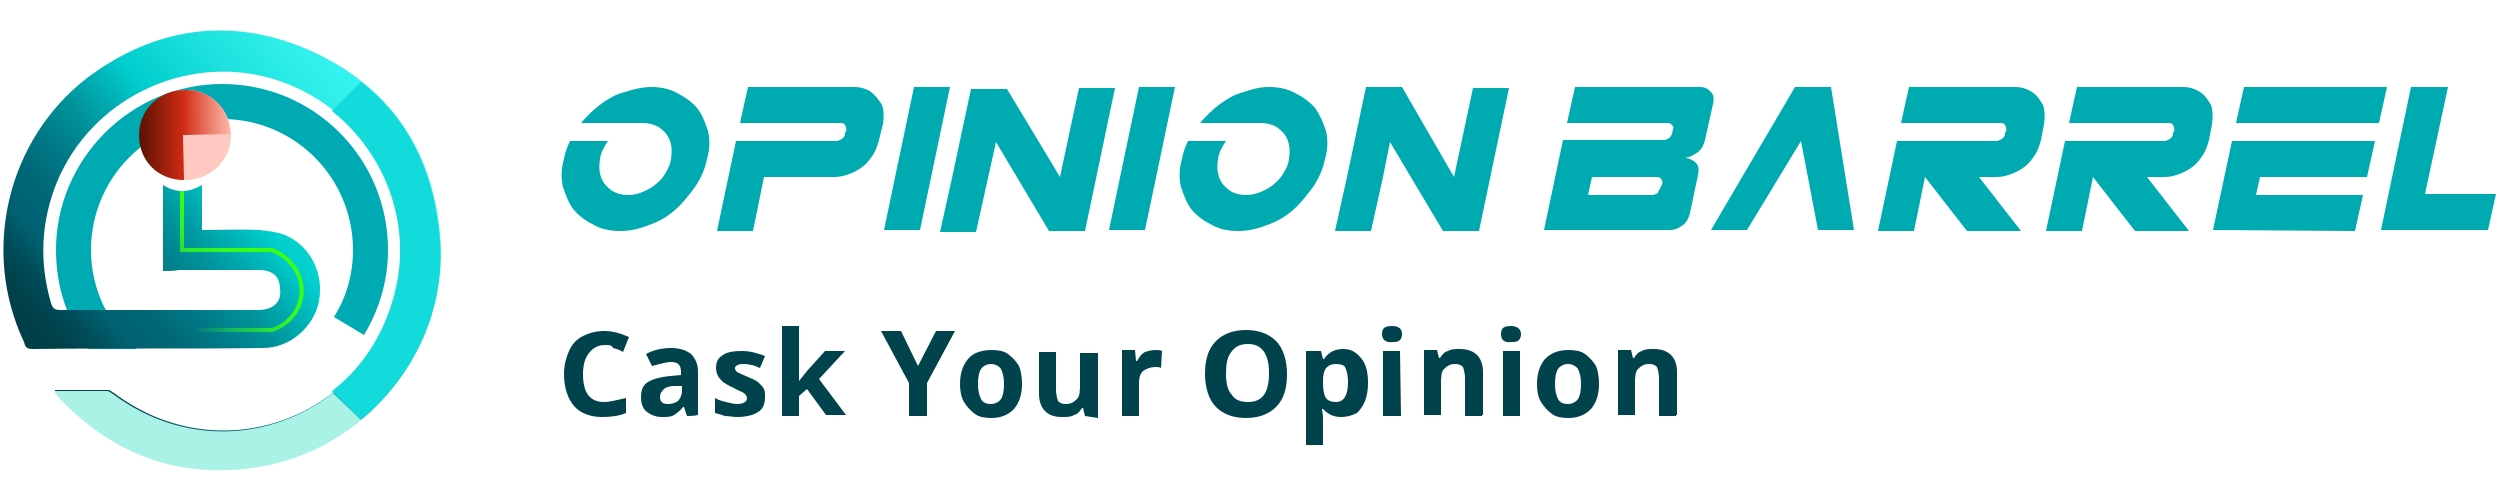 <?xml version="1.0" encoding="utf-8"?>
<!-- Generator: Adobe Illustrator 22.0.0, SVG Export Plug-In . SVG Version: 6.00 Build 0)  -->
<svg version="1.1" id="Layer_1" xmlns="http://www.w3.org/2000/svg" xmlns:xlink="http://www.w3.org/1999/xlink" x="0px" y="0px"
	 viewBox="0 0 250 50" style="enable-background:new 0 0 250 50;" xml:space="preserve">
<style type="text/css">
	.st0{fill:#00AAB2;}
	.st1{fill:url(#SVGID_1_);}
	.st2{fill:#14DBDB;}
	.st3{fill:#AAF2E6;}
	.st4{fill:#FFC9C2;}
	.st5{fill:url(#SVGID_2_);}
	.st6{fill:none;stroke:url(#SVGID_3_);stroke-width:0.408;stroke-miterlimit:10;}
	.st7{fill:#00AAB1;}
	.st8{enable-background:new    ;}
	.st9{fill:#00434C;}
</style>
<g id="a">
</g>
<g>
	<g id="b">
		<g id="c">
			<g>
				<path class="st0" d="M22.2,8.4C13.1,8.4,5.6,15.9,5.6,25c0,3.8,1.2,7.2,3.3,9.9h4.8C10.9,32.5,9.1,29,9.1,25
					c0-7.2,5.8-13.1,13.1-13.1S35.3,17.8,35.3,25c0,2.5-0.7,4.8-1.9,6.7l3,1.8c1.5-2.5,2.4-5.4,2.4-8.5C38.8,15.8,31.4,8.4,22.2,8.4
					L22.2,8.4z"/>
				
					<linearGradient id="SVGID_1_" gradientUnits="userSpaceOnUse" x1="39.785" y1="709.614" x2="6.917" y2="737.685" gradientTransform="matrix(1 0 0 1 0 -699.56)">
					<stop  offset="0" style="stop-color:#37F4EF"/>
					<stop  offset="0.11" style="stop-color:#30EFEA"/>
					<stop  offset="0.26" style="stop-color:#1CE1DE"/>
					<stop  offset="0.43" style="stop-color:#00CDCC"/>
					<stop  offset="0.48" style="stop-color:#00B8BB"/>
					<stop  offset="0.58" style="stop-color:#00939B"/>
					<stop  offset="0.68" style="stop-color:#007885"/>
					<stop  offset="0.76" style="stop-color:#006777"/>
					<stop  offset="0.83" style="stop-color:#006273"/>
					<stop  offset="0.84" style="stop-color:#006070"/>
					<stop  offset="0.9" style="stop-color:#004D59"/>
					<stop  offset="0.95" style="stop-color:#00424B"/>
					<stop  offset="1" style="stop-color:#003F47"/>
				</linearGradient>
				<path class="st1" d="M16.3,27.1v-8.6c1.3,0.8,2.5,0.8,3.9,0V23c2,0,3.9-0.1,5.8,0c0.8,0.1,1.7,0.2,2.5,0.5
					c2.6,1.1,3.9,3.9,3.4,6.6c-0.5,2.6-2.9,4.7-5.6,4.7c-7.7,0.1-15.4,0-23.1,0.1c-0.6,0-0.7-0.3-0.8-0.7C-1.9,25.1,0.7,14,8.7,7.8
					C15.5,2.7,23.1,1.6,30.9,5c7.9,3.5,12.3,9.8,13.1,18.4c1.1,11.3-7.4,21.8-18.7,23.3c-7.5,1-13.8-1.3-19.1-6.7
					c-0.3-0.3-0.5-0.6-0.7-0.8c0-0.1,0-0.1,0-0.2c1.7,0,3.5,0,5.3,0c0.2,0,0.4,0.2,0.6,0.3c11,8.3,26.4,2.1,28.6-11.6
					c1.4-8.8-4.2-17.4-13-19.9C18.3,5.4,9.1,10,5.7,18.2c-1.6,3.9-1.8,8-0.6,12.1c0.2,0.6,0.4,0.7,1,0.7c6.6,0,13.1,0,19.7,0
					c1.5,0,2.4-0.8,2.2-2.1C28,27.6,27.2,27,25.9,27c-2.6,0-5.3,0-8,0C17.4,27.1,16.9,27.1,16.3,27.1L16.3,27.1z"/>
				<path class="st2" d="M36.1,42l-2.9-2.9c3.4-2.6,5.8-6.6,6.6-11.4c1-6.4-1.7-12.7-6.6-16.6l2.9-2.9c4.7,3.6,7.2,8.8,7.8,15.2
					C44.7,30.7,41.5,37.5,36.1,42L36.1,42z"/>
				<path class="st3" d="M36.1,42c-3,2.5-6.7,4.2-10.8,4.8c-7.5,1-13.8-1.3-19.1-6.7c-0.3-0.3-0.5-0.6-0.7-0.8c0-0.1,0-0.1,0-0.2
					c1.7,0,3.5,0,5.2,0c0.2,0,0.4,0.2,0.6,0.3c7.1,5.3,15.9,4.7,22-0.1L36.1,42L36.1,42z"/>
				<g>
					<path class="st4" d="M23.1,13.5c0,2.5-2,4.5-4.6,4.5c-2.6,0-4.5-1.9-4.5-4.5c0-2.5,2-4.5,4.6-4.5C21,8.9,23.1,11,23.1,13.5
						L23.1,13.5z"/>
					
						<linearGradient id="SVGID_2_" gradientUnits="userSpaceOnUse" x1="7.53" y1="742.834" x2="16.65" y2="742.834" gradientTransform="matrix(1 -1.134440e-02 1.134440e-02 1 -2.044 -729.119)">
						<stop  offset="3.000000e-02" style="stop-color:#611403"/>
						<stop  offset="0.49" style="stop-color:#D12B15"/>
						<stop  offset="0.58" style="stop-color:#DA4631"/>
						<stop  offset="0.87" style="stop-color:#F49684"/>
						<stop  offset="1" style="stop-color:#FFB6A6"/>
					</linearGradient>
					<path class="st5" d="M23,13.4l-4.7,0.1l0.1,4.5c-2.6,0-4.5-1.9-4.5-4.5c0-2.5,2-4.5,4.6-4.5C21,8.9,23,10.9,23,13.4z"/>
				</g>
				
					<linearGradient id="SVGID_3_" gradientUnits="userSpaceOnUse" x1="12.793" y1="737.358" x2="25.847" y2="722.581" gradientTransform="matrix(1 0 0 1 0 -699.56)">
					<stop  offset="0" style="stop-color:#39FF14;stop-opacity:0"/>
					<stop  offset="0.4" style="stop-color:#39FF14;stop-opacity:0"/>
					<stop  offset="0.43" style="stop-color:#39FF14;stop-opacity:0.11"/>
					<stop  offset="0.51" style="stop-color:#39FF14;stop-opacity:0.34"/>
					<stop  offset="0.59" style="stop-color:#39FF14;stop-opacity:0.54"/>
					<stop  offset="0.66" style="stop-color:#39FF14;stop-opacity:0.71"/>
					<stop  offset="0.74" style="stop-color:#39FF14;stop-opacity:0.84"/>
					<stop  offset="0.81" style="stop-color:#39FF14;stop-opacity:0.93"/>
					<stop  offset="0.88" style="stop-color:#39FF14;stop-opacity:0.98"/>
					<stop  offset="0.93" style="stop-color:#39FF14"/>
				</linearGradient>
				<path class="st6" d="M18.2,19.1V25h9c2.1,0.8,3.3,2.9,2.9,4.8c-0.3,1.5-1.4,2.7-2.9,3.2H7.5"/>
			</g>
		</g>
	</g>
	<g>
		<g>
			<path class="st7" d="M65.1,8.7c1,0,1.9,0.2,2.6,0.6c0.8,0.4,1.5,0.9,2,1.5c0.5,0.6,0.8,1.4,1.1,2.3c0.2,0.8,0.2,1.8-0.1,2.8
				c-0.2,1-0.6,1.9-1.2,2.8c-0.6,0.8-1.2,1.6-2,2.3c-0.8,0.7-1.7,1.2-2.6,1.5c-1,0.4-1.9,0.6-2.9,0.6c-1,0-1.9-0.2-2.6-0.6
				c-0.8-0.4-1.5-0.9-2-1.5c-0.5-0.6-0.8-1.4-1.1-2.3c-0.2-0.8-0.2-1.8,0.1-2.8c0.1-0.6,0.3-1.2,0.6-1.8h3.8
				c-0.4,0.6-0.7,1.1-0.8,1.8s-0.1,1.2,0.1,1.8c0.2,0.6,0.6,1,1,1.3c0.4,0.3,1,0.5,1.7,0.5c0.7,0,1.3-0.2,1.9-0.5
				c0.6-0.3,1.1-0.7,1.6-1.3c0.4-0.6,0.7-1.1,0.8-1.8s0.1-1.2-0.1-1.8s-0.6-1-1-1.3c-0.4-0.3-1.1-0.5-1.7-0.5h-6.2
				c0.6-0.7,1.2-1.3,2-1.9c0.7-0.5,1.5-1,2.4-1.2C63.4,8.9,64.3,8.7,65.1,8.7z"/>
			<path class="st7" d="M85.4,8.7c0.7,0,1.3,0.2,1.7,0.5c0.4,0.3,0.8,0.8,1.1,1.3c0.2,0.6,0.2,1.2,0.1,1.9L87.9,14
				c-0.2,0.7-0.4,1.3-0.9,1.9c-0.4,0.6-1,1-1.6,1.3c-0.6,0.3-1.3,0.5-2,0.5h-7l-1.1,5.4h-3.6l1.9-9h3.6l0,0h6.4
				c0.2,0,0.4-0.1,0.6-0.2c0.2-0.2,0.3-0.3,0.3-0.6l0.1-0.2c0.1-0.2,0-0.4-0.1-0.6c-0.1-0.2-0.3-0.2-0.5-0.2H74l0.8-3.6H85.4z"/>
			<path class="st7" d="M88.4,23l3-14.3H95L92,23H88.4z"/>
			<path class="st7" d="M106,17.7l1.9-8.9h3.6l-3,14.3h-3.6l-5.3-8.9l-0.8,3.6l-0.4,1.8l-0.8,3.6h-3.6l0.8-3.6l0.4-1.8l1.9-8.9h3.6
				L106,17.7z"/>
			<path class="st7" d="M110.9,23l3-14.3h3.6l-3,14.3H110.9z"/>
			<path class="st7" d="M126.9,8.7c1,0,1.9,0.2,2.6,0.6c0.8,0.4,1.5,0.9,2,1.5c0.5,0.7,0.8,1.4,1.1,2.3c0.2,0.8,0.2,1.8-0.1,2.8
				c-0.2,1-0.6,1.9-1.2,2.8c-0.6,0.8-1.2,1.6-2,2.3c-0.8,0.7-1.7,1.2-2.6,1.5c-1,0.4-1.9,0.6-2.9,0.6s-1.9-0.2-2.6-0.6
				c-0.8-0.4-1.5-0.9-2-1.5c-0.5-0.6-0.8-1.4-1.1-2.3c-0.2-0.8-0.2-1.8,0.1-2.8c0.1-0.6,0.3-1.2,0.6-1.8h3.8
				c-0.4,0.6-0.7,1.1-0.8,1.8s-0.1,1.2,0.1,1.8c0.2,0.6,0.6,1,1,1.3c0.4,0.3,1,0.5,1.7,0.5s1.3-0.2,1.9-0.5c0.6-0.3,1.1-0.7,1.6-1.3
				c0.4-0.6,0.7-1.1,0.8-1.8s0.1-1.2-0.1-1.8s-0.6-1-1-1.3c-0.4-0.3-1.1-0.5-1.7-0.5H120c0.6-0.7,1.2-1.3,2-1.9
				c0.7-0.5,1.5-1,2.4-1.2C125.2,8.9,126,8.7,126.9,8.7z"/>
			<path class="st7" d="M145.4,17.7l1.9-8.9h3.6l-3,14.3h-3.6l-5.3-8.9l-0.7,3.5l-0.4,1.8l-0.8,3.6h-3.6l0.8-3.6l0.4-1.8l1.9-9h3.6
				L145.4,17.7z"/>
			<path class="st7" d="M170,8.7c0.5,0,0.8,0.2,1.1,0.5c0.3,0.3,0.3,0.8,0.2,1.2l-0.8,3.6c-0.1,0.4-0.3,0.9-0.7,1.2
				c-0.4,0.3-0.8,0.5-1.3,0.6c-0.1,0-0.1,0-0.1,0h0.1c0.4,0,0.8,0.2,1.1,0.5s0.3,0.7,0.2,1.2l-0.8,3.8c-0.1,0.4-0.3,0.9-0.7,1.2
				c-0.4,0.3-0.8,0.5-1.3,0.5h-12.6l1.9-9h3.6l0,0h6.5c0.2,0,0.3-0.1,0.5-0.2c0.2-0.1,0.2-0.3,0.3-0.4l0.1-0.5
				c0.1-0.2,0-0.3-0.1-0.4c-0.1-0.1-0.2-0.2-0.4-0.2h-5.4l0,0h-4.7l0.8-3.6h2.6L170,8.7L170,8.7z M166.1,18.7l0.1-0.3
				c0.1-0.2,0-0.4-0.1-0.5c-0.1-0.2-0.3-0.2-0.5-0.2h-6.4l-0.4,1.8h6.4c0.2,0,0.4-0.1,0.6-0.2C165.8,19.1,166,18.9,166.1,18.7z"/>
			<path class="st7" d="M179.5,8.7h3.6l2.3,14.3h-3.6l-1.7-8.9l-5.4,8.9h-3.6L179.5,8.7z"/>
			<path class="st7" d="M201.5,8.7c0.7,0,1.2,0.2,1.7,0.5c0.5,0.3,0.8,0.8,1.1,1.3c0.2,0.6,0.2,1.2,0.1,1.9l-0.3,1.6
				c-0.2,0.7-0.4,1.3-0.9,1.9c-0.4,0.6-1,1-1.6,1.3c-0.6,0.3-1.3,0.5-2,0.5h-1.7l4.2,5.4h-5.4l-4.2-5.4l-1.1,5.4h-3.6l1.9-9h3.6l0,0
				h6.3c0.2,0,0.4-0.1,0.6-0.2c0.2-0.2,0.3-0.3,0.3-0.6l0.1-0.2c0.1-0.2,0-0.4-0.1-0.6c-0.1-0.2-0.3-0.2-0.5-0.2h-9.9l0.8-3.6h3.8
				l0,0H201.5z"/>
			<path class="st7" d="M218.3,8.7c0.7,0,1.2,0.2,1.7,0.5c0.5,0.3,0.8,0.8,1.1,1.3c0.2,0.6,0.2,1.2,0.1,1.9l-0.3,1.6
				c-0.2,0.7-0.4,1.3-0.9,1.9c-0.4,0.6-1,1-1.6,1.3c-0.6,0.3-1.3,0.5-2,0.5h-1.7l4.2,5.4h-5.4l-4.2-5.4l-1.1,5.4h-3.6l1.9-9h3.6l0,0
				h6.3c0.2,0,0.4-0.1,0.6-0.2c0.2-0.2,0.3-0.3,0.3-0.6l0.1-0.2c0.1-0.2,0-0.4-0.1-0.6c-0.1-0.2-0.3-0.2-0.5-0.2h-9.9l0.8-3.6h3.8
				l0,0H218.3z"/>
			<path class="st7" d="M221.3,23l1.9-8.9h14.3l-0.8,3.6h-10.7l-0.4,1.8h10.7l-0.8,3.6L221.3,23L221.3,23z M223.6,12.3l0.8-3.6h14.3
				l-0.8,3.6H223.6z"/>
			<path class="st7" d="M244.8,8.7l-2.3,10.7h7.1l-0.8,3.6h-7.7h-3l3-14.3H244.8z"/>
		</g>
	</g>
	<g class="st8">
		<path class="st9" d="M60.5,34.5c-0.7,0-1.2,0.3-1.6,0.8s-0.6,1.2-0.6,2.1c0,1.9,0.7,2.8,2.1,2.8c0.6,0,1.3-0.2,2.2-0.4v1.5
			c-0.7,0.3-1.5,0.4-2.4,0.4c-1.2,0-2.2-0.4-2.8-1.1c-0.6-0.7-1-1.8-1-3.2c0-0.9,0.2-1.6,0.5-2.3c0.3-0.7,0.8-1.2,1.4-1.5
			c0.6-0.3,1.3-0.5,2.1-0.5s1.6,0.2,2.5,0.6l-0.6,1.5c-0.3-0.2-0.6-0.3-1-0.4C61.2,34.5,60.9,34.5,60.5,34.5z"/>
		<path class="st9" d="M68.7,41.6l-0.3-0.9h-0.1c-0.3,0.4-0.6,0.6-0.9,0.8c-0.3,0.2-0.7,0.2-1.2,0.2c-0.6,0-1.1-0.2-1.5-0.5
			s-0.6-0.8-0.6-1.5c0-0.7,0.2-1.2,0.7-1.5c0.5-0.3,1.2-0.5,2.2-0.6l1.1-0.1v-0.3c0-0.7-0.3-1-1-1c-0.5,0-1.1,0.2-1.9,0.4l-0.6-1.2
			c0.7-0.4,1.6-0.6,2.5-0.6c0.8,0,1.5,0.2,2,0.6c0.4,0.4,0.7,1,0.7,1.7v4.3C70,41.6,68.7,41.6,68.7,41.6z M68.2,38.6h-0.7
			c-0.5,0-0.9,0.1-1.1,0.3S66,39.3,66,39.7c0,0.5,0.3,0.7,0.8,0.7c0.4,0,0.7-0.1,1-0.3c0.2-0.2,0.4-0.6,0.4-1L68.2,38.6L68.2,38.6z"
			/>
		<path class="st9" d="M76.5,39.7c0,0.7-0.2,1.2-0.7,1.5c-0.4,0.3-1.2,0.5-2.1,0.5c-0.4,0-0.9-0.1-1.2-0.1c-0.3-0.1-0.6-0.2-1-0.3
			v-1.5c0.3,0.2,0.7,0.3,1.1,0.4c0.4,0.1,0.8,0.2,1.1,0.2c0.6,0,1-0.2,1-0.6c0-0.1-0.1-0.2-0.1-0.3c-0.1-0.1-0.2-0.2-0.4-0.3
			c-0.2-0.1-0.5-0.2-0.8-0.4c-0.5-0.2-0.8-0.4-1.1-0.6c-0.2-0.2-0.4-0.4-0.5-0.6c-0.1-0.2-0.2-0.5-0.2-0.8c0-0.6,0.2-1,0.7-1.3
			c0.4-0.3,1.1-0.4,1.9-0.4c0.8,0,1.5,0.2,2.3,0.5L76,36.8c-0.3-0.1-0.6-0.3-0.9-0.3c-0.3-0.1-0.6-0.1-0.8-0.1
			c-0.5,0-0.8,0.2-0.8,0.4c0,0.2,0.1,0.3,0.2,0.4c0.2,0.1,0.6,0.3,1.1,0.5c0.5,0.2,0.9,0.4,1.1,0.6c0.2,0.2,0.4,0.4,0.5,0.6
			C76.5,39.1,76.5,39.4,76.5,39.7z"/>
		<path class="st9" d="M79.9,38.1l0.8-1l1.8-2h2l-2.6,2.8l2.7,3.6h-2l-1.9-2.6l-0.8,0.7v2h-1.7v-9h1.7v4L79.9,38.1L79.9,38.1z"/>
		<path class="st9" d="M91.8,36.6l1.8-3.5h1.9l-2.8,5.2v3.3h-1.8v-3.3l-2.8-5.2h2L91.8,36.6z"/>
		<path class="st9" d="M102.2,38.4c0,1.1-0.3,1.9-0.8,2.5c-0.6,0.6-1.3,0.9-2.3,0.9c-0.6,0-1.2-0.1-1.6-0.4s-0.8-0.7-1.1-1.2
			C96.1,39.7,96,39,96,38.4c0-1.1,0.3-1.9,0.8-2.5s1.3-0.9,2.4-0.9c0.6,0,1.2,0.1,1.6,0.4c0.4,0.3,0.8,0.7,1.1,1.2
			C102.1,37.1,102.2,37.7,102.2,38.4z M97.8,38.4c0,0.6,0.1,1.1,0.3,1.5s0.6,0.5,1,0.5c0.4,0,0.8-0.2,1-0.5s0.3-0.8,0.3-1.5
			c0-0.6-0.1-1.1-0.3-1.5c-0.2-0.3-0.6-0.5-1-0.5c-0.4,0-0.8,0.2-1,0.5S97.8,37.7,97.8,38.4z"/>
		<path class="st9" d="M108.5,41.6l-0.2-0.8h-0.1c-0.2,0.3-0.4,0.6-0.8,0.7c-0.3,0.2-0.7,0.2-1.2,0.2c-0.8,0-1.3-0.2-1.7-0.6
			c-0.4-0.4-0.6-1-0.6-1.7v-4.2h1.7v3.8c0,0.4,0.1,0.8,0.2,1.1c0.2,0.2,0.4,0.3,0.8,0.3c0.5,0,0.8-0.2,1.1-0.5s0.3-0.9,0.3-1.6v-3
			h1.8v6.5L108.5,41.6L108.5,41.6z"/>
		<path class="st9" d="M115.6,35c0.2,0,0.4,0,0.6,0.1l-0.1,1.7c-0.2-0.1-0.3-0.1-0.5-0.1c-0.6,0-1,0.2-1.3,0.4
			c-0.3,0.3-0.4,0.7-0.4,1.2v3.3h-1.7v-6.6h1.3l0.1,1.1h0.1c0.2-0.3,0.4-0.7,0.8-0.9C114.8,35.1,115.2,35,115.6,35z"/>
		<path class="st9" d="M128.7,37.4c0,1.4-0.3,2.5-1.1,3.3c-0.7,0.7-1.7,1.1-3,1.1c-1.3,0-2.3-0.4-3-1.1c-0.7-0.7-1.1-1.9-1.1-3.3
			s0.3-2.5,1.1-3.3c0.7-0.7,1.7-1.1,3-1.1c1.3,0,2.3,0.4,3,1.1S128.7,36,128.7,37.4z M122.6,37.4c0,1,0.2,1.7,0.6,2.1
			c0.3,0.5,0.9,0.7,1.6,0.7c1.5,0,2.1-1,2.1-2.9s-0.7-2.9-2.1-2.9c-0.7,0-1.2,0.2-1.6,0.7C122.7,35.7,122.6,36.4,122.6,37.4z"/>
		<path class="st9" d="M134.1,41.7c-0.8,0-1.3-0.3-1.8-0.8h-0.1c0.1,0.6,0.1,0.8,0.1,1v2.6h-1.7v-9.4h1.5l0.2,0.8h0.1
			c0.4-0.6,1-1,1.9-1c0.8,0,1.3,0.3,1.8,0.9s0.7,1.4,0.7,2.5c0,0.7-0.1,1.3-0.3,1.8c-0.2,0.5-0.5,0.9-0.8,1.2
			C135.1,41.6,134.6,41.7,134.1,41.7z M133.6,36.4c-0.4,0-0.7,0.1-1,0.4c-0.2,0.3-0.3,0.7-0.3,1.3v0.2c0,0.7,0.1,1.2,0.3,1.5
			c0.2,0.3,0.6,0.4,1,0.4c0.8,0,1.2-0.7,1.2-2c0-0.6-0.1-1.1-0.3-1.5C134.4,36.5,134,36.4,133.6,36.4z"/>
		<path class="st9" d="M138.2,33.4c0-0.6,0.3-0.8,1-0.8s1,0.3,1,0.8c0,0.3-0.1,0.5-0.2,0.6c-0.2,0.2-0.4,0.2-0.7,0.2
			C138.6,34.3,138.2,34,138.2,33.4z M140.1,41.6h-1.8v-6.5h1.7L140.1,41.6L140.1,41.6z"/>
		<path class="st9" d="M148.2,41.6h-1.7v-3.8c0-0.4-0.1-0.8-0.2-1.1c-0.2-0.2-0.4-0.3-0.8-0.3c-0.5,0-0.8,0.2-1.1,0.5
			s-0.3,0.9-0.3,1.6v3h-1.7v-6.5h1.3l0.2,0.8h0.1c0.2-0.3,0.4-0.6,0.8-0.7c0.3-0.2,0.7-0.2,1.2-0.2c0.7,0,1.3,0.2,1.7,0.6
			s0.6,1,0.6,1.7v4.3H148.2z"/>
		<path class="st9" d="M150.1,33.4c0-0.6,0.3-0.8,1-0.8c0.6,0,1,0.3,1,0.8c0,0.3-0.1,0.5-0.2,0.6c-0.2,0.2-0.4,0.2-0.7,0.2
			C150.4,34.3,150.1,34,150.1,33.4z M152,41.6h-1.7v-6.5h1.7V41.6z"/>
		<path class="st9" d="M159.9,38.4c0,1.1-0.3,1.9-0.8,2.5c-0.6,0.6-1.3,0.9-2.3,0.9c-0.6,0-1.2-0.1-1.6-0.4
			c-0.4-0.3-0.8-0.7-1.1-1.2s-0.4-1.1-0.4-1.8c0-1.1,0.3-1.9,0.8-2.5c0.6-0.6,1.3-0.9,2.4-0.9c0.6,0,1.2,0.1,1.6,0.4
			c0.4,0.3,0.8,0.7,1.1,1.2C159.8,37.1,159.9,37.7,159.9,38.4z M155.5,38.4c0,0.6,0.1,1.1,0.3,1.5s0.6,0.5,1,0.5
			c0.4,0,0.8-0.2,1-0.5c0.2-0.3,0.3-0.8,0.3-1.5c0-0.6-0.1-1.1-0.3-1.5c-0.2-0.3-0.6-0.5-1-0.5c-0.4,0-0.8,0.2-1,0.5
			C155.6,37.2,155.5,37.7,155.5,38.4z"/>
		<path class="st9" d="M167.6,41.6h-1.7v-3.8c0-0.4-0.1-0.8-0.2-1.1c-0.2-0.2-0.4-0.3-0.8-0.3c-0.5,0-0.8,0.2-1.1,0.5
			s-0.3,0.9-0.3,1.6v3h-1.7v-6.5h1.3l0.2,0.8h0.1c0.2-0.3,0.4-0.6,0.8-0.7c0.3-0.2,0.7-0.2,1.2-0.2c0.7,0,1.3,0.2,1.7,0.6
			c0.4,0.4,0.6,1,0.6,1.7v4.3H167.6z"/>
	</g>
</g>
</svg>
